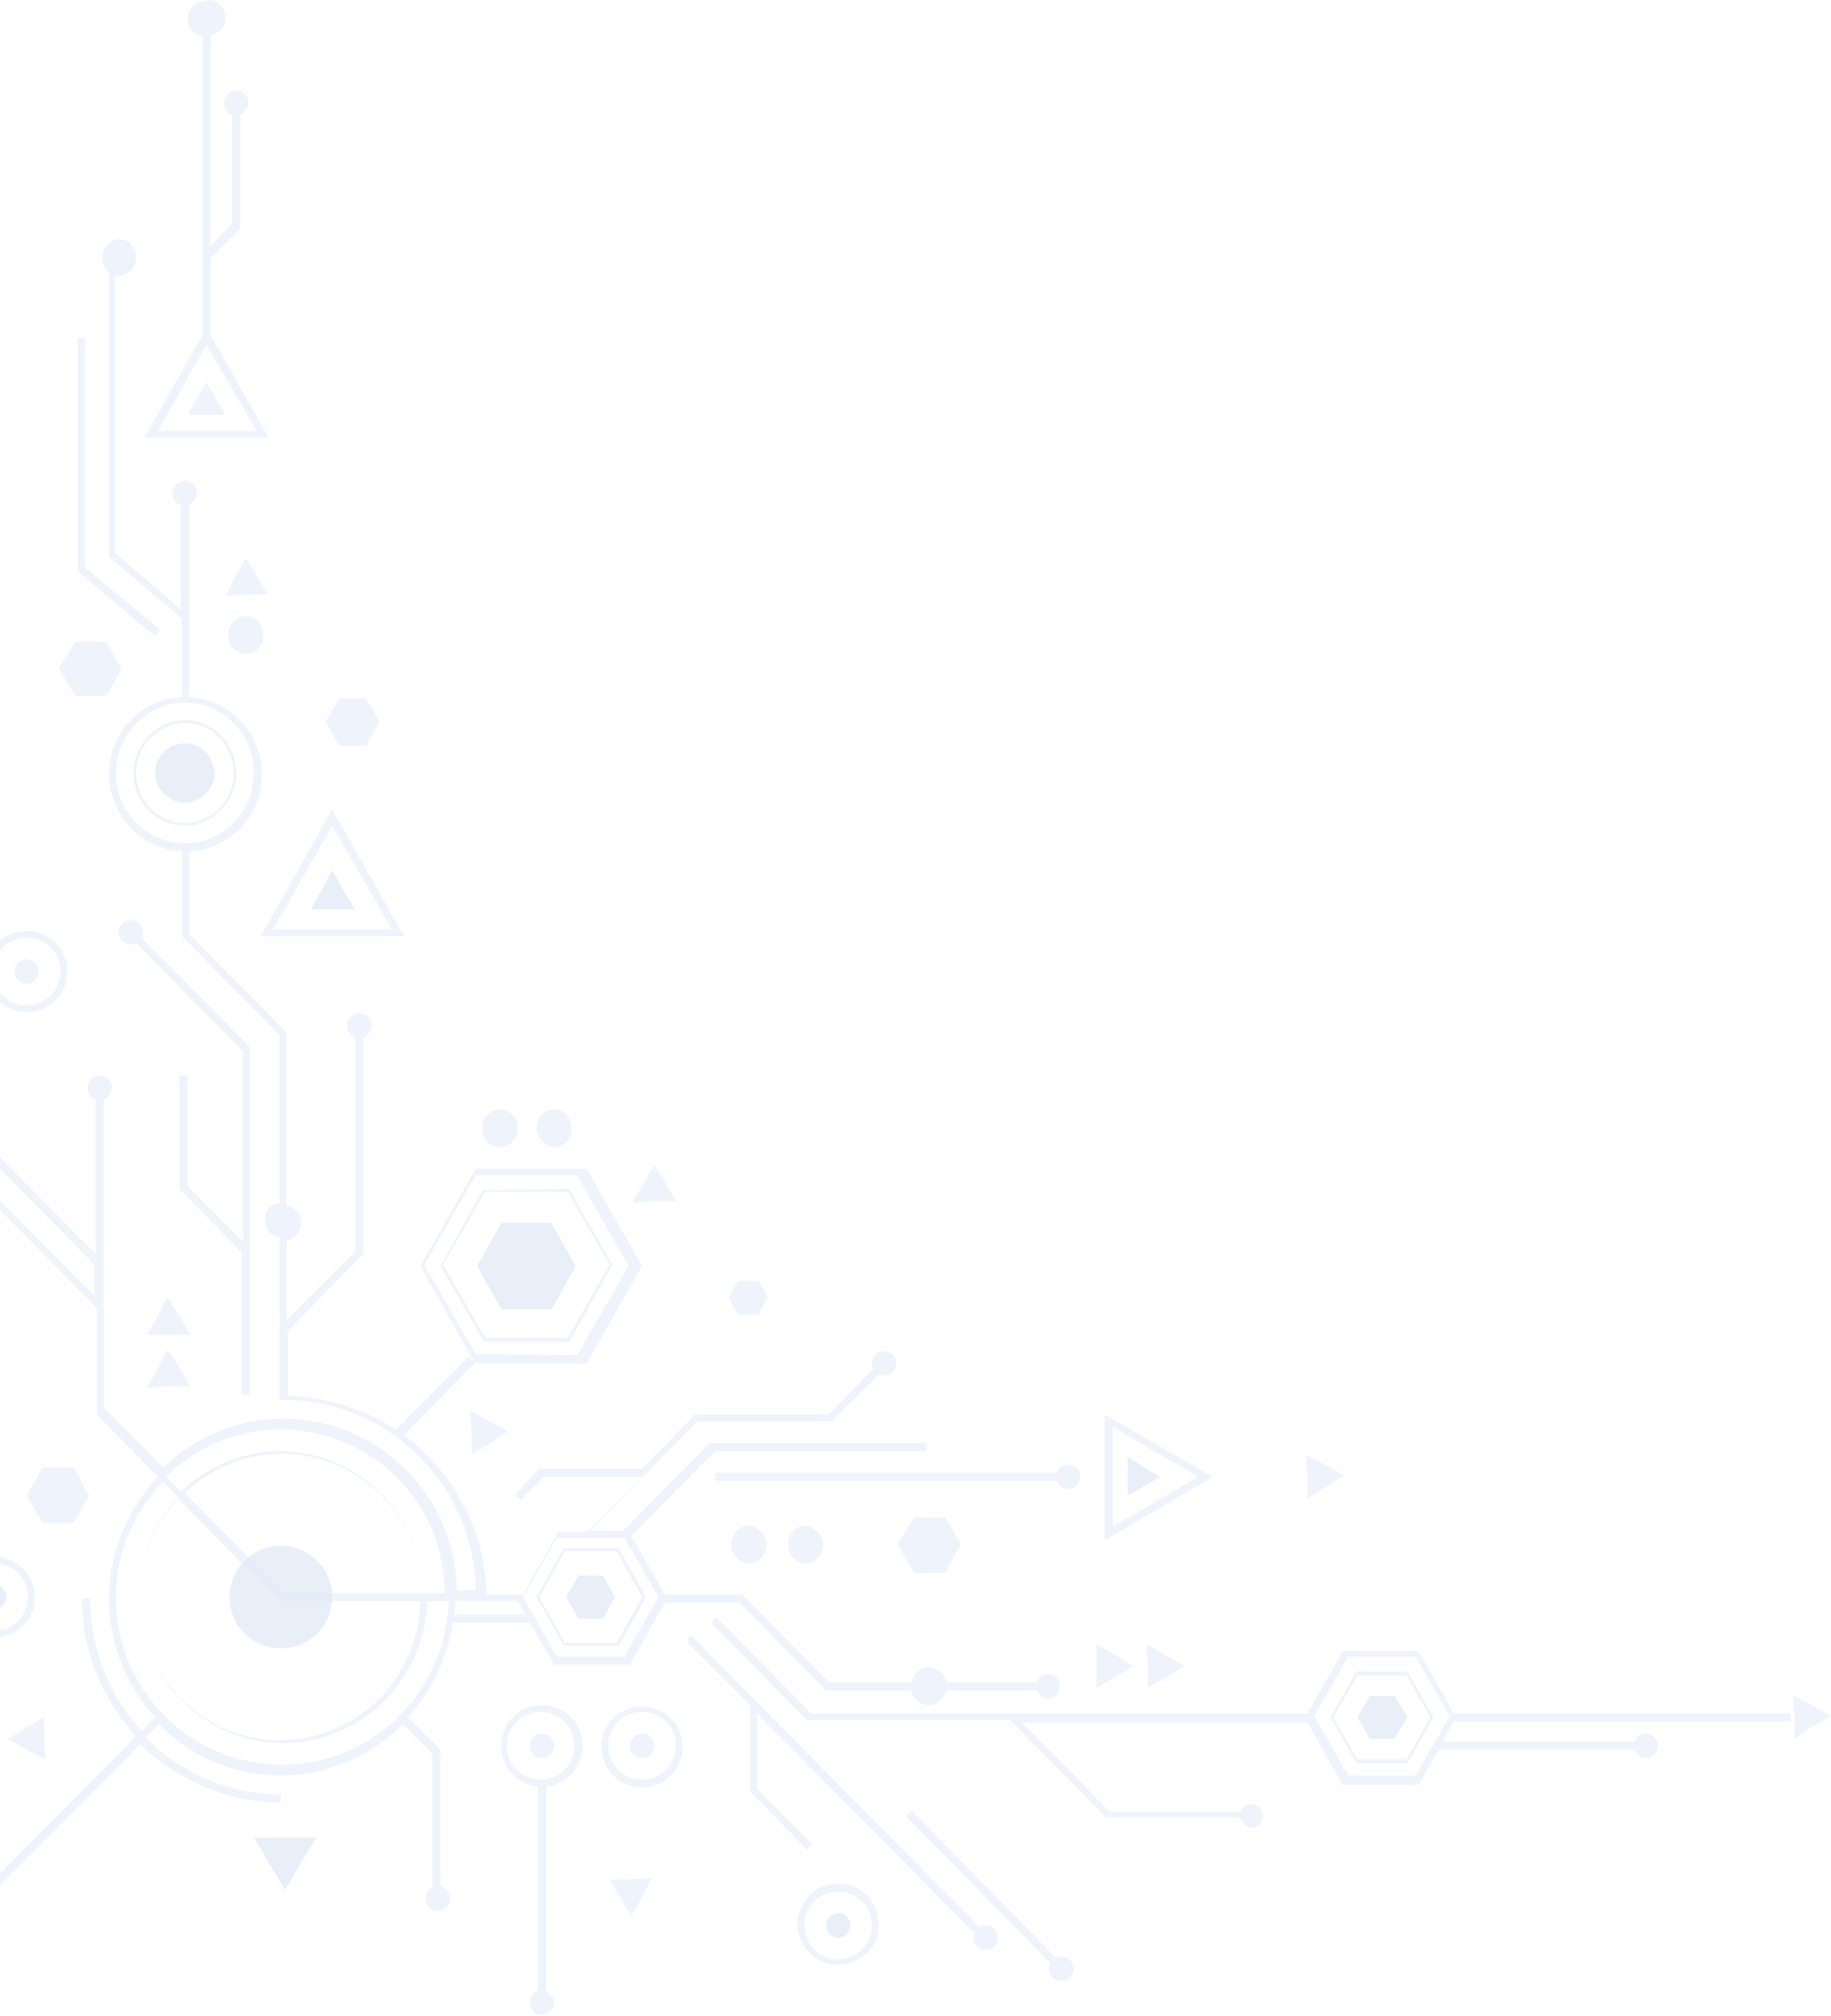 <svg width="556" height="612" fill="none" xmlns="http://www.w3.org/2000/svg"><g opacity=".75" fill="#D7E2F4"><path opacity=".75" d="M254.522 580.857a3.679 3.679 0 00-3.696 3.692 3.679 3.679 0 003.696 3.692 3.68 3.68 0 003.697-3.692 3.68 3.68 0 00-3.697-3.692zm-167.989-6.973l4.518-7.794 4.929-8.204H77.086l4.929 8.204 4.518 7.794zm-88.308-92.707a3.678 3.678 0 00-3.696 3.691 3.679 3.679 0 003.696 3.692 3.679 3.679 0 003.697-3.692 3.678 3.678 0 00-3.697-3.691z"/><g opacity=".75"><path opacity=".75" d="M71.746 234.64c0 8.615-6.982 15.998-15.607 15.998-8.626 0-15.608-6.973-15.608-15.998 0-8.614 6.982-15.998 15.608-15.998 8.625 0 15.607 7.384 15.607 15.998zm-30.394 0c0 8.204 6.572 15.178 14.787 15.178 8.214 0 14.786-6.563 14.786-15.178 0-8.204-6.572-15.177-14.786-15.177-8.215.41-14.787 6.973-14.787 15.177zm153.614 308.068c-6.982 0-12.322-5.743-12.322-12.306 0-6.974 5.34-12.307 12.322-12.307 6.983 0 12.322 5.743 12.322 12.307 0 6.563-5.339 12.306-12.322 12.306zm0-22.972c-5.75 0-10.268 4.512-10.268 10.255 0 5.743 4.518 10.256 10.268 10.256 5.751 0 10.269-4.513 10.269-10.256s-4.518-10.255-10.269-10.255zM69.282 192.799c0-3.282 2.465-5.743 5.34-5.743s5.34 2.461 5.34 5.743c0 3.282-2.465 5.743-5.34 5.743-2.876 0-5.34-2.461-5.34-5.743z"/><path opacity=".75" d="M41.352 77.94c0 3.282-2.464 5.743-5.34 5.743h-1.231v84.093l20.126 17.229v-31.586c-1.643-.411-2.465-2.051-2.465-3.692a3.679 3.679 0 013.697-3.692 3.68 3.68 0 013.696 3.692c0 1.641-1.232 2.871-2.464 3.692v58.249c12.322.411 22.18 11.076 22.18 23.382 0 12.717-9.858 22.972-22.18 23.382v25.023l29.573 29.946v52.506c2.464.411 4.518 2.872 4.518 5.333 0 2.872-2.054 4.923-4.518 5.333v24.202l20.947-20.92v-64.814c-1.643-.41-2.464-2.051-2.464-3.691a3.678 3.678 0 013.696-3.692 3.679 3.679 0 013.697 3.692c0 1.64-1.232 2.871-2.465 3.691v65.634l-23 23.382v19.69c11.91.41 23.411 4.102 32.858 10.255l22.179-22.151 1.643 1.641-16.429-29.125 16.84-29.535h33.68l16.84 29.535-16.84 29.535h-33.68v-.41l-21.769 22.151c14.787 11.076 24.644 28.715 25.055 48.405h11.09l10.679-18.87h8.625l16.84-16.818h-29.983L158 455.333l-1.643-1.641 7.394-7.794h31.215l16.019-16.408h40.662l13.554-13.947c-.41-.41-.41-1.231-.41-1.641a3.679 3.679 0 013.696-3.692 3.68 3.68 0 013.697 3.692 3.68 3.68 0 01-3.697 3.692c-.41 0-1.232 0-1.643-.41l-14.375 14.357h-40.663l-32.858 33.227h10.268l26.287-26.664h65.717v2.462h-64.074l-25.466 25.843 10.269 17.639h23.411l26.287 26.664h25.055c.411-2.462 2.875-4.513 5.34-4.513 2.464 0 4.928 2.051 5.339 4.513H314.9c.411-1.641 1.643-2.462 3.286-2.462a3.68 3.68 0 013.697 3.692 3.68 3.68 0 01-3.697 3.692c-1.643 0-2.875-1.23-3.286-2.461h-27.519c-.411 2.461-2.875 4.512-5.339 4.512-2.465 0-4.929-2.051-5.34-4.512h-25.876l-26.287-26.664h-22.59l-10.679 18.87h-23.001l-7.394-12.717h-23.411c-1.643 11.076-6.572 20.921-13.554 28.715l9.857 9.845v41.431c1.643.411 2.875 2.051 2.875 3.692a3.679 3.679 0 01-3.696 3.692 3.68 3.68 0 01-3.697-3.692c0-1.641.821-2.871 2.054-3.281v-40.611l-9.036-9.025c-9.447 9.435-22.59 15.588-36.966 15.588-14.376 0-27.52-5.743-36.966-15.588l-4.108 4.102c10.68 10.666 25.055 17.229 41.074 17.229v2.461c-16.43 0-31.627-6.973-42.717-17.639l-50.109 50.046c.41.41.41 1.231.41 1.641a3.679 3.679 0 01-3.696 3.692 3.679 3.679 0 01-3.696-3.692 3.679 3.679 0 013.696-3.692c.411 0 1.232 0 1.643.41l50.52-50.866c-10.268-11.076-16.429-25.843-16.429-41.841h2.464c0 15.588 6.161 29.945 15.608 40.2l4.108-4.102c-8.626-9.435-13.965-22.151-13.965-36.098 0-14.358 5.75-27.074 14.786-36.919l-18.483-18.87v-32.407l-39.841-40.2h-1.643a3.679 3.679 0 01-3.697-3.692 3.679 3.679 0 013.697-3.692 3.679 3.679 0 013.697 3.692c0 .82-.411 1.641-.822 2.051l37.788 38.15v-9.435l-39.43-40.201c-.411 0-.822.41-1.233.41a3.679 3.679 0 01-3.697-3.692 3.678 3.678 0 013.697-3.691 3.678 3.678 0 013.697 3.691c0 .821-.411 1.641-.411 2.051l37.787 38.15v-46.764c-1.643-.41-2.464-2.051-2.464-3.692a3.68 3.68 0 013.697-3.692 3.679 3.679 0 013.696 3.692c0 1.641-1.232 2.872-2.464 3.692v93.528l18.072 18.049c9.447-9.024 22.18-14.767 36.555-14.767 28.751 0 52.163 23.382 52.574 52.096h5.75c-.411-31.996-26.697-57.839-58.324-57.839H84.89v-49.226c-2.465-.41-4.518-2.871-4.518-5.332 0-2.872 2.053-4.923 4.518-5.333v-50.866l-29.573-29.945v-25.844c-12.322-.41-22.18-11.075-22.18-23.382 0-12.716 9.858-22.971 22.18-23.382v-23.792l-22.18-18.869V82.862c-1.232-.82-2.053-2.46-2.053-4.512 0-3.282 2.464-5.743 5.34-5.743 2.464 0 4.928 2.461 4.928 5.333zm133.899 333.5l15.608-27.074-15.608-27.484h-30.805l-15.608 27.074 15.608 27.074 30.805.41zm14.376 91.477l10.268-18.05-10.268-18.049H169.09l-10.268 18.049 10.268 18.05h20.537zM159.643 490.2l-2.464-4.102h-18.894c0 1.231 0 2.872-.411 4.102h21.769zm-74.753-4.102l-30.805-31.176c-7.393 7.794-11.911 18.46-11.911 29.945 0 23.793 19.304 43.483 42.716 43.483 23.412 0 42.305-18.87 42.716-42.252H84.89zm1.232-2.461h42.306c-.411-23.382-19.716-42.252-42.717-42.252-11.5 0-21.768 4.512-29.572 11.896l29.983 30.356zm-50.93 1.23c0 28.305 22.59 50.866 50.52 50.866 27.518 0 49.698-22.151 50.519-49.635h-6.571c-.411 23.792-20.126 43.072-43.538 43.072-24.233 0-43.948-19.69-43.948-44.303 0-11.896 4.518-22.561 11.911-30.355L49.567 450c-9.036 9.024-14.376 21.33-14.376 34.867zM85.3 434.002c-13.555 0-25.877 5.333-34.913 14.358l4.519 4.512c7.803-7.384 18.482-12.306 29.983-12.306 23.822 0 43.127 19.28 43.538 43.072h6.571c0-27.484-22.179-49.636-49.698-49.636zM35.19 234.64c0 11.896 9.447 21.331 20.948 21.331 11.5 0 20.947-9.435 20.947-21.331 0-11.896-9.447-21.331-20.947-21.331S35.19 223.154 35.19 234.64z"/><path opacity=".75" d="M250.004 468.87c0 3.282-2.464 5.743-5.339 5.743-2.875 0-5.34-2.461-5.34-5.743 0-3.281 2.465-5.743 5.34-5.743 2.464.411 5.339 2.872 5.339 5.743zm-17.25 0c0 3.282-2.465 5.743-5.34 5.743s-5.339-2.461-5.339-5.743c0-3.281 2.464-5.743 5.339-5.743 2.875.411 5.34 2.872 5.34 5.743zm-69.825-126.344c0-3.282 2.464-5.743 5.34-5.743 2.875 0 5.339 2.461 5.339 5.743 0 3.281-2.464 5.743-5.339 5.743-2.876-.411-5.34-2.872-5.34-5.743zm-5.75 0c0 3.281-2.465 5.743-5.34 5.743s-5.339-2.462-5.339-5.743c0-3.282 2.464-5.743 5.339-5.743 2.875 0 5.34 2.461 5.34 5.743zm37.787 191.158a3.679 3.679 0 01-3.696-3.692 3.679 3.679 0 013.696-3.692 3.68 3.68 0 013.697 3.692 3.68 3.68 0 01-3.697 3.692zM10.547 484.868c0 6.974-5.34 12.307-12.322 12.307-6.982 0-12.322-5.743-12.322-12.307 0-6.973 5.34-12.306 12.322-12.306 6.572 0 12.322 5.333 12.322 12.306zm-22.59 0c0 5.743 4.518 10.256 10.268 10.256 5.75 0 10.269-4.513 10.269-10.256s-4.518-10.255-10.269-10.255c-5.75 0-10.268 4.512-10.268 10.255zm266.565 86.965c6.983 0 12.322 5.743 12.322 12.306 0 6.974-5.339 12.306-12.322 12.306-6.982 0-12.322-5.743-12.322-12.306 0-6.563 5.34-12.306 12.322-12.306zm-10.268 12.716c0 5.743 4.518 10.256 10.268 10.256 5.751 0 10.269-4.513 10.269-10.256s-4.518-10.255-10.269-10.255c-5.75 0-10.268 4.512-10.268 10.255zM20.405 294.941c0 6.974-5.34 12.306-12.322 12.306-6.982 0-12.322-5.743-12.322-12.306 0-6.973 5.34-12.306 12.322-12.306 6.572 0 12.322 5.333 12.322 12.306zm-22.59 0c0 5.743 4.518 10.255 10.268 10.255 5.75 0 10.268-4.512 10.268-10.255 0-5.743-4.518-10.255-10.268-10.255-5.75 0-10.268 4.512-10.268 10.255z"/><path opacity=".75" d="M11.78 294.941a3.679 3.679 0 01-3.697 3.692 3.679 3.679 0 01-3.697-3.692 3.679 3.679 0 013.697-3.692 3.679 3.679 0 013.697 3.692zm149.095 235.051a3.68 3.68 0 013.697-3.692 3.68 3.68 0 013.697 3.692 3.68 3.68 0 01-3.697 3.692 3.68 3.68 0 01-3.697-3.692zM43.406 283.045c0 .41 0 1.231-.41 1.641l32.858 33.227v105.424h-2.465v-43.072l-18.893-19.28v-34.458h2.464v33.637l16.84 16.819v-57.84l-32.448-32.816c-.41.41-1.232.41-1.643.41a3.679 3.679 0 01-3.696-3.692 3.679 3.679 0 013.696-3.692 3.679 3.679 0 013.697 3.692zm275.191 314.631c0-.41 0-1.23.41-1.641l-43.948-44.713 1.643-1.64 43.948 44.713c.411-.411 1.233-.411 1.643-.411a3.68 3.68 0 013.697 3.692 3.68 3.68 0 01-3.697 3.692 3.679 3.679 0 01-3.696-3.692zm57.913-45.943h-40.663l-29.162-29.536h-61.609l-29.162-29.535 1.642-1.641 28.752 29.125h150.739l10.679-18.869h23.001l10.679 18.869h102.272v2.462H441.406l-3.286 6.153h58.324c.411-1.641 1.643-2.461 3.286-2.461a3.678 3.678 0 013.696 3.691 3.679 3.679 0 01-3.696 3.692c-1.643 0-2.875-1.23-3.286-2.461h-59.556l-6.161 10.666h-23.001l-10.679-18.87h-86.665l26.698 27.074h39.43c.411-1.231 2.054-2.462 3.286-2.462a3.679 3.679 0 013.696 3.692 3.679 3.679 0 01-3.696 3.692c-1.232-.41-2.875-1.641-3.286-3.281zm53.395-12.717l5.75-10.255v-.41h.411l4.107-7.384-10.268-18.049h-20.536L399.1 520.967l10.269 18.049h20.536z"/><path opacity=".75" d="M353.92 502.508l5.75 3.281-5.34 3.282-5.75 3.282v-6.564l-.411-6.563 5.751 3.282zM74.622 169.417l3.285 5.333 3.286 5.743h-6.571l-6.161.41 2.875-5.743 3.286-5.743zm124.041 184.184l3.286 5.333 3.286 5.743h-6.572l-6.572.41 3.286-5.743 3.286-5.743zm-13.554 217.001h6.161l6.571-.41-2.875 5.743-3.286 5.743-3.285-5.333-3.286-5.743zm-30.805-136.19l-5.34 3.692-5.75 3.282v-6.563l-.411-6.564 5.75 3.282 5.751 2.871zm242.332 7.384l5.75 2.872 5.75 3.282-5.339 3.281-5.75 3.692v-6.563l-.411-6.564zm147.863 73.018l5.751 2.871 5.75 3.282-5.75 3.282-5.34 3.692v-6.564l-.411-6.563zm-205.776-5.743l-5.751 3.282v-13.127l5.751 3.282 5.339 3.281-5.339 3.282zm73.11-1.641h15.608l7.804 13.947-7.804 13.947h-15.608l-7.804-13.947 7.804-13.947zm15.197 26.664l7.393-12.717-7.393-12.716h-14.786l-7.394 12.716 7.394 12.717h14.786zM146.5 361.395l26.287-.41 13.143 22.972-12.733 22.972v.41h-26.286l-13.144-22.972 12.733-22.972zm25.876 44.713l12.733-22.151-12.733-22.151h-25.055l-12.732 22.151 12.732 22.151h25.055zM22.459 462.307h-9.447l-4.93-8.204 4.93-8.615h9.447l4.518 8.615-4.518 8.204zm201.669-73.428h6.161l2.875 4.923-2.875 5.332h-6.161l-2.875-5.332 2.875-4.923zm-121.166-176.8h8.215l4.107 6.973-4.107 7.384h-8.215l-4.107-7.384 4.107-6.973zm85.022 258.022l8.214 14.767-8.214 14.768h-16.84l-8.215-14.768 8.215-14.767h16.84zm-16.43.82l-7.803 13.947 7.803 13.948h15.608l7.804-13.948-7.804-13.947h-15.608zm45.592-23.792h103.915c.411-1.641 1.643-2.461 3.286-2.461a3.678 3.678 0 013.696 3.692 3.678 3.678 0 01-3.696 3.692c-1.643 0-2.875-1.231-3.286-2.462H217.146v-2.461zM62.71 116.089l2.875 4.923 2.876 4.922h-11.5l2.874-4.922 2.875-4.923zm147.043 380.265l87.486 88.606c.41-.41 1.232-.41 2.053-.41a3.679 3.679 0 013.697 3.692 3.678 3.678 0 01-3.697 3.691 3.678 3.678 0 01-3.696-3.691c0-.411 0-.821.41-1.231l-66.127-66.864v22.971l16.84 16.819-1.643 1.641-17.251-17.639v-26.254l-19.305-19.279 1.233-2.052zM51.21 405.288h-6.572l3.286-5.743 2.875-5.743 3.697 5.743 3.286 5.743H51.21zm0 15.588l-6.572.41 3.286-5.743 2.875-5.743 3.697 5.333 3.286 5.743H51.21zM13.833 534.093l-5.75-2.871-5.75-3.282 5.34-3.281 5.75-3.282v6.563l.41 6.153z"/><path opacity=".75" d="M63.943 0c2.464.41 4.518 2.871 4.518 5.333 0 2.871-2.054 4.922-4.518 5.332v63.993l6.571-6.973V34.868c-1.643-.41-2.464-2.051-2.464-3.692a3.679 3.679 0 013.697-3.692 3.679 3.679 0 013.696 3.692c0 1.64-1.232 2.871-2.464 3.692v34.458l-9.036 9.024v23.382l17.661 31.176H43.817l17.661-31.176V11.076c-2.464-.41-4.518-2.872-4.518-5.333C56.96 2.87 59.014.82 61.478.41L63.943 0zM47.924 130.857h29.983L62.71 104.604l-14.786 26.253zm.821 60.301l-1.642 2.051-23.412-19.69v-70.967h2.053v69.736l23.002 18.87zm114.595 351.14c-6.161-.41-11.09-5.743-11.09-12.306 0-6.974 5.34-12.307 12.322-12.307 6.982 0 12.322 5.743 12.322 12.307 0 6.563-4.929 11.896-11.09 12.306v62.352c1.232.41 2.465 2.051 2.465 3.282a3.678 3.678 0 01-3.697 3.691 3.678 3.678 0 01-3.697-3.691c0-1.641 1.233-3.282 2.465-3.692v-61.942zm11.09-12.306c0-5.743-4.518-10.256-10.269-10.256-5.75 0-10.268 4.513-10.268 10.256s4.518 10.255 10.268 10.255c5.751 0 10.269-4.512 10.269-10.255zm103.093-69.326h9.447l4.929 8.204-4.929 8.615h-9.447l-4.928-8.615 4.928-8.204zM36.834 203.054l-4.518 8.204H22.87l-4.928-8.204 4.928-8.204h9.447l4.518 8.204zm85.843 81.222H79.14l21.769-38.56 21.768 38.56zm-21.768-2.051h18.072l-18.072-31.587-18.073 31.587h18.073zM368.295 448.36l-32.858 19.28v-38.15l32.858 18.87zm-4.518 0l-25.876-15.178v30.355l25.876-15.177z"/></g><path opacity=".75" d="M56.139 225.616c-4.93 0-9.037 4.102-9.037 9.024 0 4.923 4.108 9.025 9.037 9.025 4.928 0 9.036-4.102 9.036-9.025-.411-4.922-4.108-9.024-9.036-9.024zM85.3 469.281c-8.625 0-15.607 6.973-15.607 15.587 0 8.615 6.982 15.588 15.608 15.588 8.625 0 15.607-6.973 15.607-15.588 0-8.614-6.982-15.587-15.607-15.587zm330.64 45.533l-3.696 6.563 3.696 6.564h7.393l4.108-6.564-4.108-6.563h-7.393zM152.25 371.24l-7.393 13.127 7.393 13.127h15.197l7.393-13.127-7.393-13.127H152.25zm23.412 107.065l-3.697 6.564 3.697 6.563h7.393l3.697-6.563-3.697-6.564h-7.393zm-74.753-214.13l-3.286 6.153-3.286 5.743h13.554l-3.697-5.743-3.285-6.153zM352.277 448.36l-4.929-2.872-4.929-3.281v11.896l4.929-2.872 4.929-2.871z"/></g></svg>